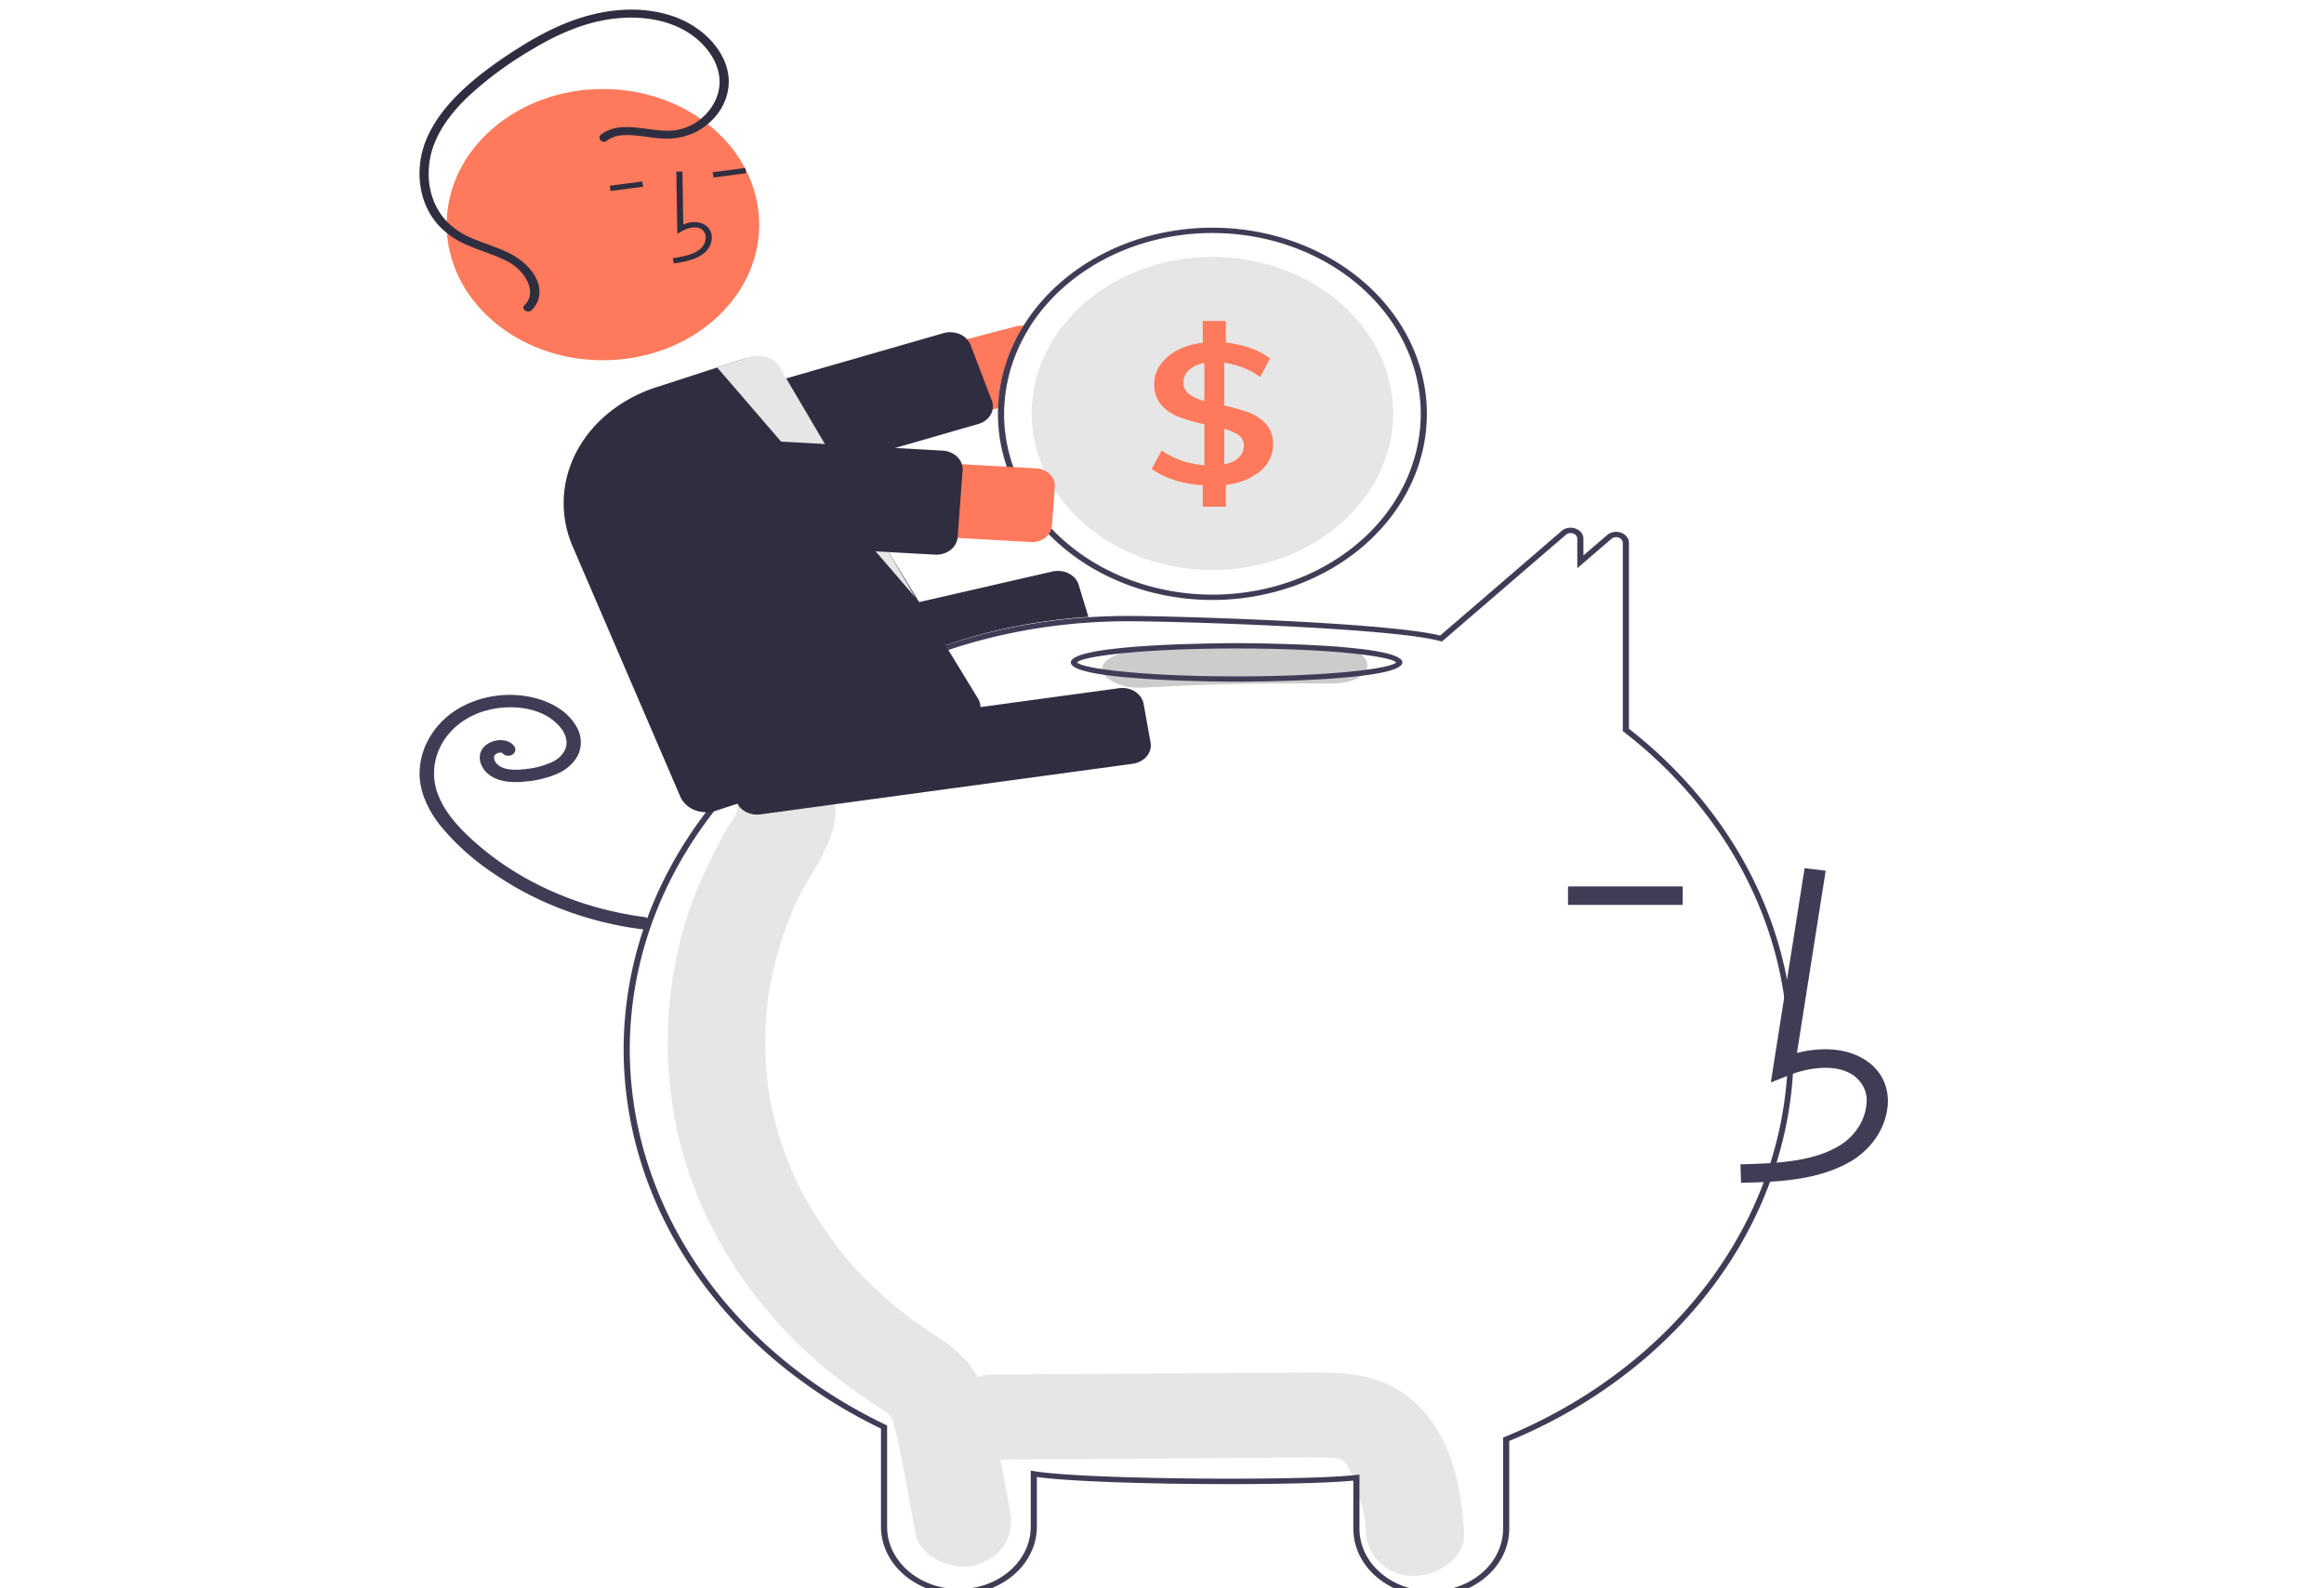 <?xml version="1.0" encoding="UTF-8" standalone="no"?>
<svg
   xmlns:dc="http://purl.org/dc/elements/1.1/"
   xmlns:cc="http://creativecommons.org/ns#"
   xmlns:rdf="http://www.w3.org/1999/02/22-rdf-syntax-ns#"
   xmlns:svg="http://www.w3.org/2000/svg"
   xmlns="http://www.w3.org/2000/svg"
   xmlns:sodipodi="http://sodipodi.sourceforge.net/DTD/sodipodi-0.dtd"
   xmlns:inkscape="http://www.inkscape.org/namespaces/inkscape"
   id="b5c524f0-66c4-4225-a3aa-c25cef687e0c"
   data-name="Layer 1"
   width="600"
   height="410"
   viewBox="0 0 600 410"
   version="1.1"
   sodipodi:docname="arquivo_orcamento.svg"
   inkscape:version="0.92.3 (2405546, 2018-03-11)">
  <defs
     id="defs55" />
  <sodipodi:namedview
     pagecolor="#ffffff"
     bordercolor="#666666"
     borderopacity="1"
     objecttolerance="10"
     gridtolerance="10"
     guidetolerance="10"
     inkscape:pageopacity="0"
     inkscape:pageshadow="2"
     inkscape:window-width="1920"
     inkscape:window-height="1015"
     id="namedview53"
     showgrid="false"
     inkscape:zoom="0.79038786"
     inkscape:cx="235.0317"
     inkscape:cy="11.64488"
     inkscape:window-x="0"
     inkscape:window-y="28"
     inkscape:window-maximized="1"
     inkscape:current-layer="b5c524f0-66c4-4225-a3aa-c25cef687e0c" />
  <path
     d="m 368.241,365.113 c -4.051,-4.923 -9.535,-8.524 -16.429,-9.872 -6.012,-1.176 -12.194,-0.975 -18.305,-0.934 l -77.272,0.517 c -6.618,0.044 -12.963,5.02 -12.656,10.982 0.305,5.912 5.562,11.03 12.656,10.982 q 33.953,-0.227 67.906,-0.454 c 5.336,-0.036 10.676,-0.119 16.013,-0.104 1.198,0.003 2.392,0.058 3.589,0.07 0.29,0.003 0.499,6.2e-4 0.647,-0.005 0.037,0.01 0.068,0.019 0.117,0.03 0.625,0.149 1.265,0.251 1.894,0.393 -0.22,0.005 0.407,0.345 0.723,0.461 0.043,0.074 0.136,0.205 0.29,0.408 0.215,0.35 0.852,1.413 0.878,1.38 a 56.762,49.257 0 0 1 2.362,6.447 c 1.471,4.837 1.794,5.848 2.006,10.386 0.268,5.733 5.63,11.255 12.656,10.982 6.628,-0.258 12.943,-4.834 12.656,-10.982 -0.484,-10.361 -2.579,-21.999 -9.729,-30.687 z"
     id="path2"
     inkscape:connector-curvature="0"
     style="fill:#e6e6e6;stroke-width:0.737" />
  <path
     d="m 260.777,389.896 c -1.451,-7.632 -2.875,-15.27 -4.355,-22.898 -1.501,-7.739 -4.567,-14.825 -11.507,-19.904 -1.854,-1.357 -3.777,-2.624 -5.708,-3.887 -0.679,-0.444 -1.357,-0.889 -2.028,-1.342 -0.04,-0.027 -0.066,-0.044 -0.1,-0.068 -0.074,-0.055 -0.162,-0.12 -0.281,-0.208 -2.892,-2.124 -5.687,-4.343 -8.349,-6.701 q -3.546,-3.142 -6.782,-6.552 -0.809,-0.852 -1.597,-1.718 c -0.09,-0.099 -0.577,-0.645 -0.898,-1.001 -0.298,-0.356 -0.843,-1 -0.935,-1.112 q -0.921,-1.13 -1.808,-2.28 A 123.492,107.164 0 0 1 205.999,305.671 q -0.433,-0.859 -0.845,-1.728 c -0.074,-0.177 -0.169,-0.404 -0.296,-0.706 -0.586,-1.399 -1.171,-2.796 -1.708,-4.212 q -1.708,-4.51 -2.938,-9.154 -0.608,-2.293 -1.094,-4.609 -0.251,-1.191 -0.469,-2.387 c -0.024,-0.132 -0.166,-0.993 -0.25,-1.479 -0.062,-0.488 -0.177,-1.353 -0.192,-1.487 q -0.139,-1.206 -0.247,-2.414 -0.243,-2.718 -0.328,-5.445 -0.146,-4.847 0.2,-9.693 c 0.131,-1.815 0.318,-3.626 0.548,-5.433 0.014,-0.111 0.025,-0.199 0.035,-0.279 0.014,-0.081 0.03,-0.172 0.05,-0.286 0.17,-0.999 0.35,-1.996 0.55,-2.99 a 125.998,109.338 0 0 1 2.958,-11.197 q 0.86,-2.614 1.869,-5.186 0.45,-1.142 0.928,-2.275 c -0.021,0.049 0.935,-2.07 0.948,-2.141 3.793,-7.776 9.996,-14.865 10.005,-23.699 0.005,-5.981 -5.825,-11.71 -12.656,-11.434 a 13.15,11.412 0 0 0 -12.656,11.434 c 0,0.134 -6.6e-4,0.249 -6.6e-4,0.36 -0.064,0.186 -0.117,0.342 -0.165,0.479 -0.74,1.395 -1.646,2.72 -2.457,4.08 -2.223,3.723 -4.121,7.567 -5.923,11.469 a 126.418,109.703 0 0 0 -6.746,19.65 144.035,124.991 0 0 0 -0.765,44.643 c 4.907,25.954 21.089,50.799 43.585,67.499 1.952,1.449 3.952,2.85 5.971,4.222 0.835,0.568 1.678,1.125 2.524,1.679 0.4,0.262 2.058,1.396 1.329,0.847 1.568,1.161 2.228,1.746 2.631,2.601 0.058,0.197 0.138,0.465 0.246,0.831 0.284,0.965 0.553,1.927 0.777,2.905 1.958,8.547 3.319,17.236 4.955,25.838 1.124,5.91 9.509,9.757 15.568,7.986 7.052,-2.062 10.044,-7.732 8.839,-14.065 z"
     id="path4"
     inkscape:connector-curvature="0"
     style="fill:#e6e6e6;stroke-width:0.737" />
  <path
     d="m 369.522,412.063 a 20.07,17.417 0 0 1 -20.122,-17.331 v -12.528 c -15.115,1.468 -66.872,1.128 -81.708,-0.94 v 12.967 a 20.123,17.462 0 0 1 -40.245,0 v -25.46 a 129.172,112.093 0 0 1 -66.442,-97.734 c 0,-34.203 17.863,-66.11 49.008,-87.538 a 129.779,112.62 0 0 1 70.652,-24.143 c 3.502,-0.238 7.025,-0.359 10.472,-0.359 12.143,0 66.931,1.628 80.678,5.06 l 31.345,-26.99 a 3.29,2.855 0 0 1 3.599,-0.622 3.243,2.815 0 0 1 2.044,2.64 v 4.291 l 6.103,-5.245 a 3.283,2.849 0 0 1 3.596,-0.623 3.245,2.816 0 0 1 2.047,2.641 v 47.955 a 128.739,111.717 0 0 1 -30.904,183.862 v 22.767 a 20.07,17.417 0 0 1 -20.122,17.331 z m -18.54,-31.416 v 14.084 a 18.541,16.09 0 0 0 37.081,0 v -23.634 l 0.452,-0.186 a 128.499,111.509 0 0 0 52.624,-39.935 126.813,110.046 0 0 0 -21.909,-142.056 l -0.263,-0.205 v -48.567 a 1.664,1.444 0 0 0 -1.061,-1.37 1.7,1.475 0 0 0 -1.884,0.325 l -8.801,7.564 v -7.583 a 1.664,1.444 0 0 0 -1.061,-1.37 1.704,1.479 0 0 0 -1.887,0.327 l -32.016,27.568 -0.455,-0.124 c -12.779,-3.471 -68.429,-5.116 -80.665,-5.116 -3.406,0 -6.887,0.119 -10.347,0.355 a 128.197,111.247 0 0 0 -69.793,23.849 c -30.765,21.167 -48.409,52.681 -48.409,86.463 a 127.596,110.725 0 0 0 66.034,96.73 l 0.408,0.196 v 26.268 a 18.541,16.09 0 0 0 37.081,0 v -14.61 l 0.937,0.153 c 13.332,2.177 69.473,2.52 83.041,0.976 z"
     id="path6"
     inkscape:connector-curvature="0"
     style="fill:#3f3d56;stroke-width:0.737" />
  <path
     d="m 262.289,84.248 -87.593,22.843 a 10.981,9.529 0 0 0 6.32,18.251 l 76.653,-19.995 1.606,-0.419 a 53.404,46.343 0 0 1 6.557,-20.496 4.876,4.232 0 0 0 -1.582,-0.357 5.036,4.37 0 0 0 -1.962,0.172 z"
     id="path8"
     inkscape:connector-curvature="0"
     style="fill:#ff7a5c;stroke-width:0.737" />
  <path
     d="m 179.501,130.213 a 5.547,4.814 0 0 1 -5.25,-3.296 l -5.477,-14.343 a 5.536,4.804 0 0 1 3.514,-6.072 l 71.292,-20.503 a 5.537,4.805 0 0 1 6.998,3.049 l 5.477,14.343 a 5.518,4.788 0 0 1 -3.317,6.012 q -0.099,0.032 -0.199,0.061 L 181.249,129.966 a 5.539,4.807 0 0 1 -1.747,0.247 z"
     id="path10"
     inkscape:connector-curvature="0"
     style="fill:#2f2e41;stroke-width:0.737" />
  <path
     d="m 313.014,58.776 a 55.393,48.069 0 0 0 -55.345,46.572 c -0.016,0.487 -0.024,0.982 -0.024,1.476 A 55.368,48.048 0 1 0 313.014,58.776 Z m 0,94.722 a 53.843,46.723 0 0 1 -53.786,-46.675 q 0,-0.958 0.048,-1.894 a 53.785,46.673 0 1 1 53.739,48.569 z"
     id="path12"
     inkscape:connector-curvature="0"
     style="fill:#3f3d56;stroke-width:0.737" />
  <path
     d="m 359.682,106.824 a 46.668,40.497 0 0 1 -93.335,0 c 0,-1.284 0.071,-2.547 0.205,-3.796 a 46.668,40.497 0 0 1 93.13,3.796 z"
     id="path14"
     inkscape:connector-curvature="0"
     style="fill:#e6e6e6;stroke-width:0.737" />
  <path
     d="m 326.911,109.515 a 11.111,9.642 0 0 0 -4.326,-2.972 42.031,36.474 0 0 0 -6.502,-1.853 V 93.666 a 18.506,16.059 0 0 1 9.246,3.658 l 2.579,-4.77 a 17.054,14.799 0 0 0 -5.031,-2.698 24.725,21.456 0 0 0 -6.383,-1.421 v -5.587 h -5.972 v 5.642 a 16.351,14.189 0 0 0 -6.526,1.901 12.971,11.256 0 0 0 -4.422,3.761 10.893,9.452 0 0 0 -1.574,5.004 9.858,8.554 0 0 0 1.811,5.354 11.477,9.96 0 0 0 4.508,3.103 41.678,36.167 0 0 0 6.613,1.901 v 10.564 a 19.765,17.152 0 0 1 -11.003,-3.809 l -2.578,4.777 a 19.443,16.872 0 0 0 5.885,2.897 27.021,23.448 0 0 0 7.285,1.318 v 5.539 h 5.972 v -5.642 a 15.454,13.411 0 0 0 8.867,-3.528 10.749,9.328 0 0 0 3.306,-6.933 9.535,8.274 0 0 0 -1.756,-5.182 z m -15.977,-5.992 a 11.468,9.952 0 0 1 -3.979,-1.853 4.208,3.652 0 0 1 -1.408,-2.869 5.32,4.616 0 0 1 1.439,-3.302 7.279,6.316 0 0 1 3.947,-1.778 z m 8.898,14.606 a 6.769,5.874 0 0 1 -3.749,1.695 v -9.088 a 10.472,9.088 0 0 1 3.749,1.627 3.684,3.197 0 0 1 1.289,2.54 5.382,4.67 0 0 1 -1.289,3.226 z"
     id="path16"
     inkscape:connector-curvature="0"
     style="fill:#ff7a5c;stroke-width:0.737" />
  <path
     d="m 182.044,188.343 a 5.555,4.821 0 0 1 -5.359,-3.58 l -2.982,-9.795 a 5.54,4.807 0 0 1 3.935,-5.87 L 271.717,147.525 a 5.549,4.815 0 0 1 6.764,3.422 l 2.526,8.298 -0.473,0.032 a 126.685,109.934 0 0 0 -66.527,21.876 l -0.137,0.058 -30.421,6.974 a 5.507,4.779 0 0 1 -1.405,0.158 z"
     id="path18"
     inkscape:connector-curvature="0"
     style="fill:#2f2e41;stroke-width:0.737" />
  <path
     d="m 166.462,236.724 a 77.601,67.341 0 0 1 -30.945,-10.153 75.56,65.569 0 0 1 -12.793,-9.08 c -3.819,-3.38 -7.472,-7.222 -9.363,-11.723 a 20.011,17.365 0 0 1 0.262,-12.883 19.247,16.702 0 0 1 10.416,-9.009 c 4.738,-1.64 10.462,-1.815 15.072,-0.019 a 13.517,11.73 0 0 1 5.509,3.848 9.045,7.849 0 0 1 1.432,2.58 6.07,5.267 0 0 1 0.071,2.58 7.132,6.189 0 0 1 -3.776,3.928 19.037,16.52 0 0 1 -6.448,1.707 c -2.262,0.268 -5.512,0.511 -7.331,-1.065 a 3.693,3.205 0 0 1 -0.864,-1.106 2.463,2.138 0 0 1 -0.136,-1.001 c -0.027,0.149 0.11,-0.324 0.102,-0.305 -0.029,0.07 -0.153,0.241 0.024,-0.021 a 2.687,2.332 0 0 1 0.184,-0.249 c -0.06,0.068 -0.192,0.18 0.043,-0.013 a 1.552,1.347 0 0 1 0.723,-0.387 c 0.109,-0.028 0.221,-0.05 0.33,-0.076 0.279,-0.066 -0.278,0.003 0.007,-0.004 0.11,-0.003 0.222,-6.8e-4 0.331,-0.005 0.28,-0.011 -0.276,-0.066 -0.008,-0.008 0.104,0.023 0.207,0.045 0.31,0.073 0.223,0.061 -0.158,-0.142 -0.007,0.01 0.177,0.178 -0.186,-0.173 0.015,-6.9e-4 a 3.658,3.174 0 0 1 0.283,0.271 1.866,1.619 0 0 0 2.622,0 1.898,1.647 0 0 0 0,-2.275 c -1.828,-1.967 -5.44,-1.481 -7.289,0.181 -2.359,2.12 -1.425,5.48 0.87,7.329 2.597,2.094 6.276,2.24 9.617,1.888 a 23.585,20.466 0 0 0 8.123,-1.992 11.389,9.883 0 0 0 5.556,-5.208 10.42,9.042 0 0 0 -0.836,-7.392 c -2.95,-4.812 -9.058,-7.28 -15.095,-7.707 a 23.581,20.463 0 0 0 -17.258,4.916 23.851,20.698 0 0 0 -7.821,13.779 c -0.527,5.488 1.927,10.818 5.505,15.248 a 66.938,58.088 0 0 0 13.272,11.911 81.054,70.337 0 0 0 33.863,13.859 q 2.209,0.396 4.441,0.678 a 1.915,1.662 0 0 0 2.281,-1.124 1.868,1.621 0 0 0 -1.295,-1.979 z"
     id="path20"
     inkscape:connector-curvature="0"
     style="fill:#3f3d56;stroke-width:0.737" />
  <path
     d="m 343.155,166.797 q -24.254,-0.297 -48.355,1.068 c -5.492,0.311 -10.244,1.996 -10.244,4.827 0,2.367 4.714,5.14 10.244,4.827 q 24.089,-1.365 48.355,-1.068 c 13.189,0.162 13.181,-9.492 0,-9.653 z"
     id="path22"
     inkscape:connector-curvature="0"
     style="fill:#cccccc;stroke-width:0.737" />
  <path
     d="m 319.256,175.972 c -1.747,0 -42.796,-0.057 -42.796,-4.977 0,-4.92 41.049,-4.977 42.796,-4.977 1.747,0 42.796,0.057 42.796,4.977 0,4.92 -41.049,4.977 -42.796,4.977 z m -41.191,-4.977 c 1.123,1.492 16.212,3.604 41.191,3.604 24.979,0 40.068,-2.112 41.191,-3.604 -1.123,-1.491 -16.212,-3.604 -41.191,-3.604 -24.979,0 -40.068,2.112 -41.191,3.604 z"
     id="path24"
     inkscape:connector-curvature="0"
     style="fill:#3f3d56;stroke-width:0.737" />
  <path
     d="m 449.494,305.323 c 9.087,-0.219 20.396,-0.493 29.109,-6.016 a 22.354,19.399 0 0 0 8.796,-14.485 c 0.178,-4.362 -1.638,-8.169 -5.114,-10.717 -4.551,-3.337 -11.195,-4.12 -18.356,-2.293 l 7.419,-47.051 -5.446,-0.648 -8.722,55.314 4.548,-1.811 c 5.273,-2.099 12.511,-3.167 17.009,0.132 a 9.662,8.385 0 0 1 3.168,6.907 16.896,14.662 0 0 1 -6.545,10.8 c -6.78,4.298 -15.795,4.852 -26.019,5.1 z"
     id="path26"
     inkscape:connector-curvature="0"
     style="fill:#3f3d56;stroke-width:0.737" />
  <rect
     x="404.827"
     y="228.819"
     width="29.608"
     height="4.771"
     id="rect28"
     style="fill:#3f3d56;stroke-width:0.737" />
  <path
     d="m 195.441,210.284 a 5.547,4.813 0 0 1 -5.461,-4.062 l -1.807,-10.009 a 5.543,4.81 0 0 1 4.613,-5.491 l 96.129,-13.071 a 5.543,4.81 0 0 1 6.327,4.003 l 1.807,10.009 a 5.543,4.81 0 0 1 -4.613,5.491 l -96.129,13.07 a 5.612,4.87 0 0 1 -0.866,0.059 z"
     id="path30"
     inkscape:connector-curvature="0"
     style="fill:#2f2e41;stroke-width:0.737" />
  <ellipse
     cx="155.659"
     cy="57.985"
     id="circle32"
     style="fill:#ff7a5c;stroke-width:0.737"
     rx="40.34"
     ry="35.006" />
  <path
     d="m 178.498,67.043 a 9.567,8.302 0 0 0 3.454,-1.837 6.433,5.583 0 0 0 1.783,-4.45 4.328,3.756 0 0 0 -1.987,-2.858 c -1.46,-0.779 -3.389,-0.75 -5.337,0.034 l -0.225,-13.665 -1.582,0.02 0.264,16.064 1.204,-0.685 c 1.396,-0.793 3.403,-1.369 4.846,-0.598 a 2.779,2.412 0 0 1 1.244,1.846 4.861,4.219 0 0 1 -1.326,3.318 c -1.715,1.477 -4.253,1.971 -7.15,2.424 l 0.28,1.351 a 26.073,22.625 0 0 0 4.53,-0.963 z"
     id="path34"
     inkscape:connector-curvature="0"
     style="fill:#2f2e41;stroke-width:0.737" />
  <rect
     x="173.831"
     y="68.078"
     width="8.497"
     height="1.378"
     transform="matrix(0.991,-0.13,0.172,0.985,0,0)"
     id="rect36"
     style="fill:#2f2e41;stroke-width:0.737" />
  <rect
     x="147.012"
     y="68.078"
     width="8.497"
     height="1.378"
     transform="matrix(0.991,-0.13,0.172,0.985,0,0)"
     id="rect38"
     style="fill:#2f2e41;stroke-width:0.737" />
  <path
     d="m 182.317,209.672 a 7.143,6.198 0 0 1 -6.671,-4.019 l -27.813,-64.637 a 36.805,31.939 0 0 1 21.581,-41.048 l 22.615,-7.328 a 7.085,6.148 0 0 1 5.44,0.164 6.986,6.062 0 0 1 3.698,3.422 l 51.521,84.415 a 7.12,6.179 0 0 1 -4.158,7.988 l -63.726,20.649 a 7.1,6.161 0 0 1 -2.488,0.392 z"
     id="path40"
     inkscape:connector-curvature="0"
     style="fill:#2f2e41;stroke-width:0.737" />
  <path
     d="m 185.167,94.863 51.12,59.322 -34.591,-58.699 a 6.39,5.545 0 0 0 -8.186,-3.326 z"
     id="path42"
     inkscape:connector-curvature="0"
     style="fill:#e6e6e6;stroke-width:0.737" />
  <path
     d="m 266.11,139.915 -91.275,-5.102 a 10.978,9.527 0 1 1 1.411,-19.014 l 91.275,5.102 a 5.141,4.461 0 0 1 4.8,4.739 l -0.75,10.11 a 5.142,4.462 0 0 1 -5.461,4.166 z"
     id="path44"
     inkscape:connector-curvature="0"
     style="fill:#ff7a5c;stroke-width:0.737" />
  <path
     d="m 241.72,143.186 q -0.181,0 -0.362,-0.01 h -2e-4 l -74.95,-4.189 a 5.536,4.804 0 0 1 -5.17,-5.103 l 1.282,-17.268 a 5.537,4.805 0 0 1 5.882,-4.486 l 74.95,4.189 a 5.543,4.81 0 0 1 5.169,5.103 l -1.281,17.269 a 5.552,4.818 0 0 1 -3.596,4.194 5.478,4.754 0 0 1 -1.923,0.301 z"
     id="path46"
     inkscape:connector-curvature="0"
     style="fill:#2f2e41;stroke-width:0.737" />
  <path
     d="m 155.196,34.707 c 5.307,-3.961 12.594,-0.418 18.68,-1.038 5.822,-0.593 10.42,-5.126 11.595,-9.941 1.37,-5.617 -1.99,-11.245 -6.942,-14.748 -5.424,-3.836 -12.618,-4.937 -19.435,-4.227 -7.813,0.813 -14.958,3.974 -21.37,7.796 a 96.381,83.637 0 0 0 -16.96,12.471 c -4.549,4.36 -8.403,9.556 -9.634,15.423 -1.118,5.332 -0.264,11.24 3.368,15.756 a 19.146,16.614 0 0 0 7.494,5.357 c 3.114,1.327 6.437,2.276 9.454,3.776 4.562,2.269 8.996,6.973 7.567,11.868 a 7.746,6.722 0 0 1 -1.761,2.876 c -1.021,0.983 -2.862,-0.316 -1.839,-1.302 1.798,-1.732 1.727,-4.041 0.769,-6.109 a 12.871,11.169 0 0 0 -5.721,-5.46 c -3.158,-1.567 -6.645,-2.534 -9.882,-3.962 a 21.374,18.548 0 0 1 -7.84,-5.638 c -3.874,-4.672 -5.033,-10.753 -4.155,-16.378 0.951,-6.087 4.555,-11.619 9.073,-16.254 4.917,-5.045 10.957,-9.315 17.127,-13.151 6.621,-4.116 13.935,-7.596 22.029,-8.855 7.016,-1.091 14.621,-0.419 20.756,2.899 5.727,3.097 10.118,8.425 10.555,14.378 a 17.588,15.262 0 0 1 -8.207,13.688 15.108,13.111 0 0 1 -9.025,1.814 c -3.371,-0.187 -6.745,-1.083 -10.137,-0.834 a 7.072,6.137 0 0 0 -4.167,1.461 c -1.159,0.865 -2.541,-0.81 -1.391,-1.669 z"
     id="path48"
     inkscape:connector-curvature="0"
     style="fill:#2f2e41;stroke-width:0.737" />
</svg>
